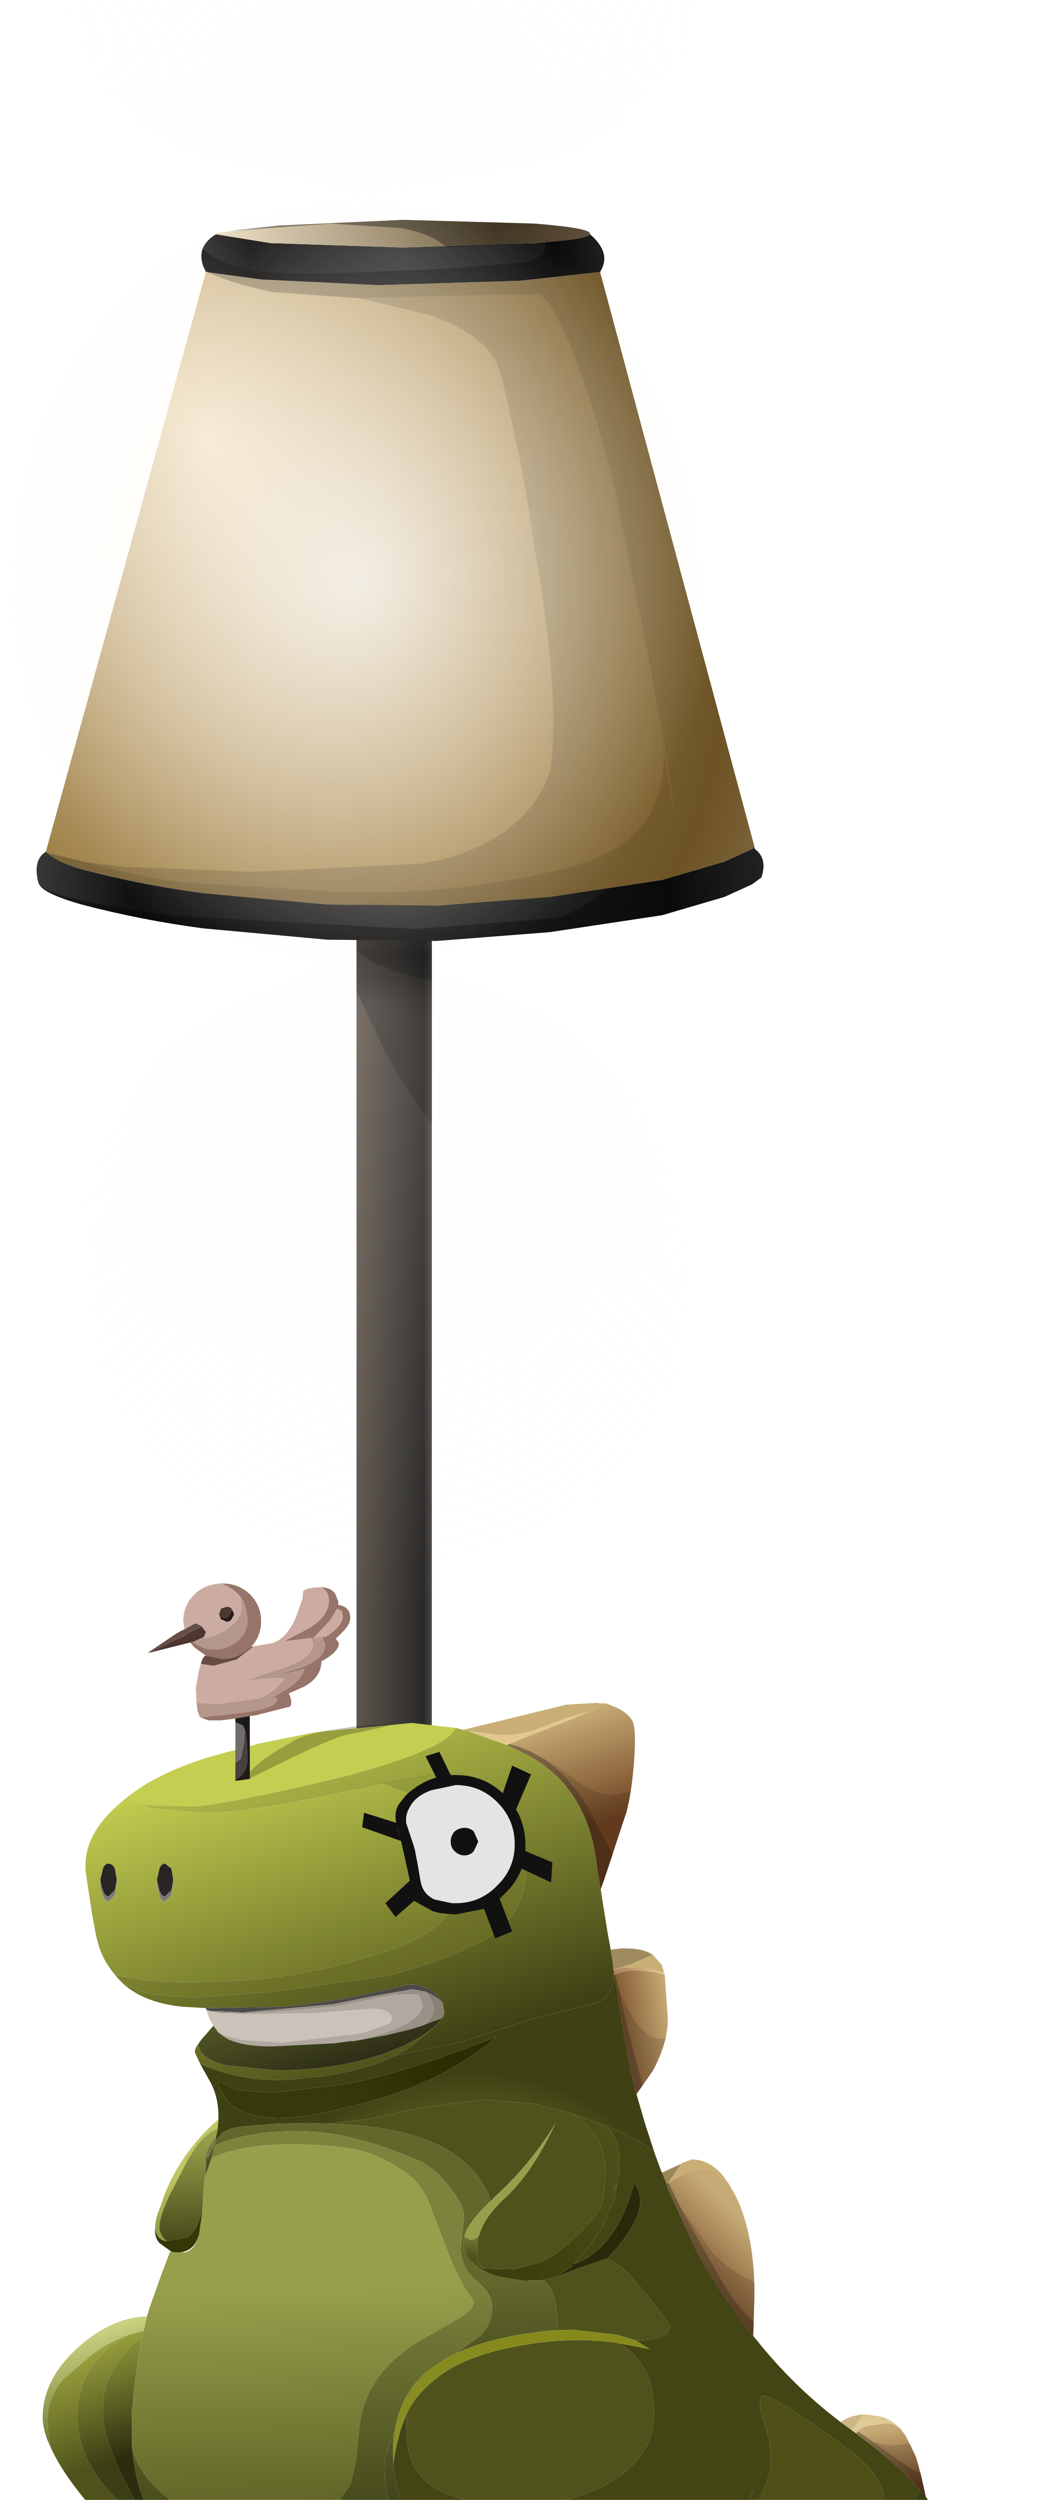<?xml version="1.0" encoding="UTF-8" standalone="no"?>
<svg xmlns:xlink="http://www.w3.org/1999/xlink" height="199.0px" width="83.8px" xmlns="http://www.w3.org/2000/svg">
  <g transform="matrix(1.0, 0.0, 0.0, 1.0, 0.0, 0.0)">
    <use height="148.45" transform="matrix(1.0, 0.0, 0.0, 1.0, 0.0, 68.05)" width="83.8" xlink:href="#sprite0"/>
    <use height="57.45" transform="matrix(1.0, 0.0, 0.0, 1.0, 2.9, 17.5)" width="57.9" xlink:href="#sprite1"/>
    <use height="152.7" transform="matrix(1.0, 0.0, 0.0, 1.0, -3.65, -18.45)" width="66.4" xlink:href="#shape2"/>
    <use height="0.0" id="price_tag_pt" transform="matrix(1.0, 0.0, 0.0, 1.0, 33.8, 216.5)" width="0.0" xlink:href="#sprite2"/>
  </g>
  <defs>
    <g id="sprite0" transform="matrix(1.0, 0.0, 0.0, 1.0, 0.0, 0.0)">
      <use height="148.45" transform="matrix(1.0, 0.0, 0.0, 1.0, 0.0, 0.0)" width="83.8" xlink:href="#shape0"/>
    </g>
    <g id="shape0" transform="matrix(1.0, 0.0, 0.0, 1.0, 0.0, 0.0)">
      <path d="M34.4 0.0 L34.4 82.9 28.4 82.9 28.4 0.0 34.4 0.0" fill="url(#gradient0)" fill-rule="evenodd" stroke="none"/>
      <path d="M28.4 7.6 L28.4 0.0 34.4 0.0 34.4 10.1 32.9 9.7 Q29.45 8.75 28.4 7.6" fill="#000000" fill-opacity="0.392" fill-rule="evenodd" stroke="none"/>
      <path d="M34.4 10.1 L34.4 21.35 Q32.35 18.8 30.6 15.5 L28.4 10.85 28.4 7.6 Q29.45 8.75 32.9 9.7 L34.4 10.1" fill="#000000" fill-opacity="0.235" fill-rule="evenodd" stroke="none"/>
      <path d="M67.85 129.7 Q78.05 128.1 82.6 133.2 87.1 138.25 74.95 143.1 62.8 147.95 34.0 147.85 5.15 147.7 2.7 143.65 0.2 139.55 5.65 136.75 11.05 133.9 22.35 132.0 33.65 130.05 45.65 130.7 L67.85 129.7" fill="url(#gradient1)" fill-rule="evenodd" stroke="none"/>
      <path d="M10.4 74.8 Q13.75 72.3 19.7 71.05 L19.75 71.0 20.6 70.75 25.05 69.85 32.8 69.1 36.3 69.5 Q35.2 71.5 26.45 73.6 17.65 75.65 15.35 75.75 L11.9 75.65 11.2 75.5 10.5 75.15 10.4 75.05 10.4 74.8" fill="url(#gradient2)" fill-rule="evenodd" stroke="none"/>
      <path d="M36.3 69.5 L36.9 69.65 37.3 69.75 40.35 70.85 41.9 71.6 Q46.95 74.2 47.6 80.85 L47.85 82.35 48.4 85.8 48.65 87.15 48.85 88.4 48.85 88.6 48.85 88.75 48.9 89.15 Q48.85 90.8 47.55 91.4 L42.4 92.65 36.9 94.45 31.45 95.6 32.4 95.1 34.85 93.1 34.7 93.2 35.2 92.6 35.3 92.5 35.4 92.15 35.25 91.35 35.1 91.2 Q34.6 90.15 33.0 89.95 L32.4 89.95 Q26.1 91.5 22.15 91.7 L16.4 91.8 14.6 91.7 Q11.5 91.4 9.8 89.85 L9.45 89.5 Q10.95 90.65 13.2 90.8 L15.8 90.95 21.65 90.5 30.7 89.25 Q34.3 88.45 38.1 86.6 41.9 84.75 41.9 80.45 41.9 77.15 39.8 75.0 37.7 72.8 36.15 72.9 L30.5 73.9 27.1 74.65 Q19.55 76.3 16.1 76.25 L11.95 75.9 11.2 75.5 11.9 75.65 15.35 75.75 Q17.65 75.65 26.45 73.6 35.2 71.5 36.3 69.5" fill="url(#gradient3)" fill-rule="evenodd" stroke="none"/>
      <path d="M36.9 69.65 L45.1 67.65 47.55 67.5 47.8 67.55 Q48.0 67.7 46.85 68.25 45.35 68.55 43.35 69.4 41.3 70.2 39.7 70.05 L37.3 69.75 36.9 69.65 M52.0 87.55 L52.7 88.35 52.9 88.95 50.95 88.55 49.45 88.6 48.9 88.8 48.9 88.75 50.15 88.35 52.0 87.55 M54.25 104.2 L54.3 104.15 55.1 103.85 Q56.5 103.85 57.6 105.15 L58.0 105.7 57.25 105.1 57.15 105.0 Q56.5 104.5 55.7 104.55 L55.1 104.65 53.2 105.75 54.25 104.2" fill="#c9af75" fill-rule="evenodd" stroke="none"/>
      <path d="M40.35 70.85 L37.3 69.75 39.7 70.05 Q41.3 70.2 43.35 69.4 45.35 68.55 46.85 68.25 L45.8 68.7 40.35 70.85" fill="#e3c88d" fill-rule="evenodd" stroke="none"/>
      <path d="M9.45 89.5 L9.2 89.2 11.45 89.55 Q13.65 89.85 19.2 89.6 24.65 89.3 31.15 87.15 37.55 84.95 36.05 80.55 34.5 76.15 32.85 74.8 L30.5 73.9 36.15 72.9 Q37.7 72.8 39.8 75.0 41.9 77.15 41.9 80.45 41.9 84.75 38.1 86.6 34.3 88.45 30.7 89.25 L21.65 90.5 15.8 90.95 13.2 90.8 Q10.95 90.65 9.45 89.5" fill="url(#gradient4)" fill-rule="evenodd" stroke="none"/>
      <path d="M34.45 143.85 L34.95 142.45 35.15 142.1 35.4 141.65 35.45 141.65 35.9 141.0 37.25 139.7 38.25 140.4 40.25 140.45 44.05 140.05 46.8 139.65 Q48.1 139.65 48.1 140.75 48.1 142.2 45.65 143.4 L44.95 143.65 Q44.55 143.4 44.0 143.3 L42.7 143.15 42.05 143.3 41.5 143.45 Q41.65 142.95 40.75 142.65 L40.1 142.5 39.5 142.45 38.15 142.7 37.35 142.95 36.55 142.75 Q35.05 142.75 34.45 143.85 M15.95 96.25 L15.55 95.4 Q15.45 95.1 15.8 94.65 15.85 95.8 18.0 96.35 L21.95 96.75 Q26.85 96.75 30.65 95.4 33.35 94.4 34.7 93.2 L34.85 93.1 32.4 95.1 31.45 95.6 30.35 96.1 30.05 96.2 Q27.55 97.1 24.4 97.35 20.0 98.0 15.95 96.25 M9.2 89.2 Q8.3 88.15 7.9 86.95 L7.7 86.25 7.45 84.95 7.3 84.1 6.85 81.1 Q6.45 78.0 9.85 75.25 L10.4 74.8 10.4 75.05 10.5 75.15 11.2 75.5 11.95 75.9 16.1 76.25 Q19.55 76.3 27.1 74.65 L30.5 73.9 32.85 74.8 Q34.5 76.15 36.05 80.55 37.55 84.95 31.15 87.15 24.65 89.3 19.2 89.6 13.65 89.85 11.45 89.55 L9.2 89.2 M12.5 81.6 L12.5 81.8 12.7 82.8 Q12.85 83.3 13.15 83.3 L13.65 82.8 13.8 81.8 13.8 81.6 13.65 80.7 13.15 80.3 Q12.85 80.3 12.7 80.7 L12.5 81.6 M8.0 81.65 L8.0 81.8 8.0 81.95 8.05 82.3 8.15 82.7 8.2 82.8 Q8.35 83.3 8.65 83.3 L9.15 82.8 9.3 81.8 9.3 81.6 9.15 80.7 9.1 80.6 Q8.9 80.3 8.65 80.3 8.35 80.3 8.2 80.7 L8.0 81.55 8.0 81.65 M45.7 100.25 Q47.0 101.2 47.55 102.15 48.3 103.4 48.2 105.4 48.1 107.35 47.75 107.85 L46.85 109.0 45.4 110.45 Q44.05 111.65 42.95 112.05 L41.0 112.6 38.65 112.55 38.3 112.3 Q37.95 112.05 38.05 110.45 L38.15 109.9 38.3 109.5 Q38.75 108.25 40.35 106.8 42.5 104.75 44.25 100.95 L44.05 101.3 Q42.15 104.3 39.6 106.65 L39.1 107.15 Q37.05 101.25 26.1 101.0 L29.25 100.65 33.75 99.7 38.7 99.1 42.65 99.45 45.7 100.25 M43.2 113.45 L43.3 113.45 44.15 113.25 45.95 112.55 48.25 111.75 48.35 111.75 Q49.6 111.9 53.4 117.05 53.4 118.25 50.65 118.25 L49.1 117.8 45.55 117.4 44.35 117.45 44.45 117.0 44.25 115.3 Q44.0 113.9 43.2 113.45 M32.4 124.05 Q33.15 122.5 34.85 121.2 37.25 119.3 42.15 118.55 45.5 118.0 48.8 118.4 L49.15 118.45 Q50.15 118.85 50.9 119.85 52.1 121.4 52.1 124.05 52.1 127.5 48.6 129.55 45.5 131.35 41.3 131.35 35.65 131.35 33.6 129.15 32.4 127.85 32.4 125.4 L32.4 124.05" fill="url(#gradient5)" fill-rule="evenodd" stroke="none"/>
      <path d="M12.5 81.6 L12.7 82.4 Q12.85 82.9 13.15 82.9 L13.65 82.4 13.8 81.6 13.8 81.8 13.65 82.8 13.15 83.3 Q12.85 83.3 12.7 82.8 L12.5 81.8 12.5 81.6 M9.3 81.6 L9.3 81.8 9.15 82.8 8.65 83.3 Q8.35 83.3 8.2 82.8 L8.15 82.7 8.05 82.3 8.0 81.95 8.0 81.8 8.0 81.65 8.05 81.9 8.15 82.3 8.2 82.4 Q8.35 82.9 8.65 82.9 L9.15 82.4 9.3 81.6" fill="#797877" fill-rule="evenodd" stroke="none"/>
      <path d="M13.8 81.6 L13.65 82.4 13.15 82.9 Q12.85 82.9 12.7 82.4 L12.5 81.6 12.7 80.7 Q12.85 80.3 13.15 80.3 L13.65 80.7 13.8 81.6 M8.0 81.65 L8.0 81.55 8.2 80.7 Q8.35 80.3 8.65 80.3 8.9 80.3 9.1 80.6 L9.15 80.7 9.3 81.6 9.15 82.4 8.65 82.9 Q8.35 82.9 8.2 82.4 L8.15 82.3 8.05 81.9 8.0 81.65" fill="#272625" fill-rule="evenodd" stroke="none"/>
      <path d="M16.45 91.95 L16.4 91.8 22.15 91.7 Q26.1 91.5 32.4 89.95 L33.0 89.95 Q34.6 90.15 35.1 91.2 34.45 90.7 33.9 90.5 L32.85 90.3 29.45 90.9 26.5 91.5 19.35 92.15 17.5 92.05 16.8 92.05 16.45 91.95" fill="#4c4a48" fill-rule="evenodd" stroke="none"/>
      <path d="M16.8 92.05 L17.5 92.05 19.35 92.15 26.5 91.5 29.45 90.9 32.85 90.3 33.9 90.5 Q34.55 91.2 34.55 91.9 34.55 92.65 33.65 93.2 L32.65 93.5 30.8 93.95 28.05 94.45 Q33.65 93.25 33.65 91.5 L33.35 90.75 32.55 90.7 31.45 90.75 30.0 91.0 26.9 91.65 21.75 92.1 18.8 92.25 18.7 92.2 18.5 92.2 17.6 92.2 16.8 92.05" fill="#999188" fill-rule="evenodd" stroke="none"/>
      <path d="M17.0 93.2 Q16.65 92.7 16.45 91.95 L16.8 92.05 17.6 92.2 18.5 92.2 18.5 92.25 20.3 92.3 22.0 92.25 25.1 92.2 29.65 91.85 Q31.2 91.9 31.2 92.65 L31.15 92.9 30.85 93.1 28.8 93.8 22.5 94.55 19.35 94.35 17.95 94.0 Q17.55 93.8 17.4 93.75 L17.0 93.2" fill="#cbc3b9" fill-rule="evenodd" stroke="none"/>
      <path d="M18.5 92.2 L18.7 92.2 18.8 92.25 21.75 92.1 26.9 91.65 30.0 91.0 31.45 90.75 32.55 90.7 33.35 90.75 33.65 91.5 Q33.65 93.25 28.05 94.45 L28.15 94.4 26.65 94.6 21.65 94.85 Q18.95 94.85 17.8 94.05 L17.4 93.75 Q17.55 93.8 17.95 94.0 L19.35 94.35 22.5 94.55 28.8 93.8 30.85 93.1 31.15 92.9 31.2 92.65 Q31.2 91.9 29.65 91.85 L25.1 92.2 22.0 92.25 20.3 92.3 18.5 92.25 18.5 92.2" fill="#b1a9a0" fill-rule="evenodd" stroke="none"/>
      <path d="M15.8 94.65 L16.05 94.3 17.0 93.2 17.4 93.75 17.8 94.05 Q18.95 94.85 21.65 94.85 L26.65 94.6 28.15 94.4 28.05 94.45 30.8 93.95 32.65 93.5 33.65 93.2 33.85 93.1 35.2 92.6 34.7 93.2 Q33.35 94.4 30.65 95.4 26.85 96.75 21.95 96.75 L18.0 96.35 Q15.85 95.8 15.8 94.65" fill="url(#gradient6)" fill-rule="evenodd" stroke="none"/>
      <path d="M50.7 98.65 L51.4 101.05 52.1 103.2 50.8 102.35 48.3 101.2 47.35 100.85 45.7 100.25 42.65 99.45 38.7 99.1 33.75 99.7 29.25 100.65 26.1 101.0 26.0 101.0 24.9 100.95 22.05 101.0 19.15 101.25 Q18.25 101.35 17.75 101.7 L17.25 102.25 17.15 102.45 17.2 102.05 17.3 101.65 17.35 101.35 17.35 101.25 17.4 100.65 Q17.45 98.85 16.65 97.5 L15.95 96.25 Q20.0 98.0 24.4 97.35 27.55 97.1 30.05 96.2 L30.35 96.1 31.45 95.6 36.9 94.45 42.4 92.65 47.55 91.4 Q48.85 90.8 48.9 89.15 L48.85 88.75 48.85 88.6 48.9 88.75 48.9 88.8 48.95 89.15 49.45 92.3 Q49.95 95.7 50.7 98.65 M17.5 97.65 L17.45 97.7 Q17.3 98.25 18.3 99.35 19.25 100.4 21.9 100.55 24.5 100.65 30.1 99.05 35.65 97.4 39.55 94.1 31.15 97.35 26.8 97.95 L21.55 98.55 18.85 98.3 17.5 97.65" fill="url(#gradient7)" fill-rule="evenodd" stroke="none"/>
      <path d="M17.5 97.65 L18.85 98.3 21.55 98.55 26.8 97.95 Q31.15 97.35 39.55 94.1 35.65 97.4 30.1 99.05 24.5 100.65 21.9 100.55 19.25 100.4 18.3 99.35 17.3 98.25 17.45 97.7 L17.5 97.65" fill="url(#gradient8)" fill-rule="evenodd" stroke="none"/>
      <path d="M33.65 93.2 Q34.55 92.65 34.55 91.9 34.55 91.2 33.9 90.5 34.45 90.7 35.1 91.2 L35.25 91.35 35.4 92.15 35.3 92.5 35.2 92.6 33.85 93.1 33.65 93.2" fill="#897f73" fill-rule="evenodd" stroke="none"/>
      <path d="M47.8 67.55 L48.3 67.55 49.05 67.85 Q50.05 68.3 50.4 69.0 50.7 69.7 50.5 72.25 50.3 74.75 49.9 76.2 L48.15 81.5 47.85 82.35 47.6 80.85 Q46.95 74.2 41.9 71.6 L40.35 70.85 45.8 68.7 46.85 68.25 Q48.0 67.7 47.8 67.55" fill="url(#gradient9)" fill-rule="evenodd" stroke="none"/>
      <path d="M48.65 87.15 L49.5 87.05 49.85 87.05 Q51.2 87.05 52.0 87.55 L50.15 88.35 48.9 88.75 48.85 88.6 48.85 88.4 48.65 87.15" fill="#9f8b5e" fill-rule="evenodd" stroke="none"/>
      <path d="M52.9 88.95 L52.95 89.15 52.2 88.95 50.7 88.8 Q49.75 88.8 48.95 89.15 L48.9 88.8 49.45 88.6 50.95 88.55 52.9 88.95" fill="url(#gradient10)" fill-rule="evenodd" stroke="none"/>
      <path d="M52.95 89.15 L53.2 92.6 Q53.2 94.65 52.0 96.8 L50.7 98.65 Q49.95 95.7 49.45 92.3 L48.95 89.15 Q49.75 88.8 50.7 88.8 L52.2 88.95 52.95 89.15" fill="url(#gradient11)" fill-rule="evenodd" stroke="none"/>
      <path d="M58.0 105.7 L58.6 106.75 Q60.1 109.8 60.1 114.6 L60.0 117.9 Q56.9 113.9 55.4 110.95 L53.3 106.4 53.15 106.05 53.15 106.0 53.1 105.85 53.1 105.8 53.2 105.75 55.1 104.65 55.7 104.55 Q56.5 104.5 57.15 105.0 L57.25 105.1 58.0 105.7" fill="url(#gradient12)" fill-rule="evenodd" stroke="none"/>
      <path d="M52.1 103.2 L52.15 103.35 52.2 103.5 52.7 104.85 52.75 104.9 53.1 105.8 53.1 105.85 53.15 106.0 53.15 106.05 53.3 106.4 55.4 110.95 Q56.9 113.9 60.0 117.9 L60.25 118.2 Q63.2 121.9 66.95 124.75 L67.85 125.4 67.9 125.45 68.2 125.65 68.3 125.75 Q71.6 128.15 73.25 130.15 72.35 132.55 68.1 134.55 63.2 136.85 58.35 136.85 L57.6 136.85 57.2 136.5 57.35 135.45 57.5 135.0 58.75 133.35 Q59.65 131.85 60.0 130.05 59.65 131.5 58.65 132.8 56.95 135.05 54.25 136.2 L53.45 136.55 51.1 137.2 Q53.85 135.85 54.9 133.85 L54.8 133.85 Q53.15 135.0 50.45 136.2 45.7 138.25 41.55 138.25 38.7 138.25 36.9 137.45 L34.75 136.0 34.65 135.9 34.6 135.85 34.55 135.8 33.35 134.1 Q31.65 131.35 31.35 128.25 31.3 127.6 31.9 125.4 L32.4 124.05 32.4 125.4 Q32.4 127.85 33.6 129.15 35.65 131.35 41.3 131.35 45.5 131.35 48.6 129.55 52.1 127.5 52.1 124.05 52.1 121.4 50.9 119.85 50.15 118.85 49.15 118.45 L51.75 118.95 50.65 118.25 Q53.4 118.25 53.4 117.05 49.6 111.9 48.35 111.75 52.15 107.75 50.5 105.75 49.1 111.0 45.7 112.2 46.85 111.05 48.0 109.2 L48.95 107.0 49.15 105.85 48.8 106.45 49.2 105.65 49.25 105.5 49.3 105.4 49.35 103.75 Q49.3 102.2 48.3 101.2 L50.8 102.35 52.1 103.2 M34.4 144.5 L34.4 143.95 34.45 143.85 Q35.05 142.75 36.55 142.75 L37.35 142.95 38.15 142.7 39.5 142.45 40.1 142.5 40.75 142.65 Q41.65 142.95 41.5 143.45 L42.05 143.3 42.7 143.15 44.0 143.3 Q44.55 143.4 44.95 143.65 L45.65 143.4 Q48.1 142.2 48.1 140.75 48.1 139.65 46.8 139.65 L44.05 140.05 40.25 140.45 38.25 140.4 37.25 139.7 38.1 139.05 Q39.0 139.6 40.5 139.65 L42.8 139.55 Q44.75 139.45 47.15 138.75 L47.35 138.7 48.25 138.4 49.85 138.25 Q52.1 138.25 52.1 139.8 52.1 140.4 48.2 143.3 L44.1 146.1 43.9 146.15 43.25 146.2 44.3 145.55 Q45.1 145.15 45.1 144.65 45.1 144.25 44.75 144.05 L44.4 143.85 44.3 143.8 44.1 143.75 44.0 143.75 43.9 143.7 43.7 143.65 43.3 143.6 43.15 143.6 43.0 143.6 41.85 143.75 41.15 143.95 40.75 144.25 40.7 144.2 40.4 143.85 39.95 143.55 39.7 143.4 38.65 143.1 38.35 143.15 37.6 143.35 37.3 143.5 37.2 143.55 37.05 143.55 35.9 143.55 Q35.35 143.55 34.5 144.4 L34.4 144.5 M58.9 134.0 Q58.9 134.65 60.8 134.65 62.9 134.65 66.65 133.7 70.4 132.75 70.4 130.8 70.4 128.85 66.75 126.3 60.9 122.1 60.65 122.75 60.35 123.35 60.9 124.9 61.4 126.45 61.4 127.85 61.4 129.25 60.15 131.55 L58.9 134.0" fill="url(#gradient13)" fill-rule="evenodd" stroke="none"/>
      <path d="M52.75 104.9 L54.25 104.2 53.2 105.75 53.1 105.8 52.75 104.9" fill="#9c8759" fill-rule="evenodd" stroke="none"/>
      <path d="M45.7 100.25 L47.35 100.85 48.3 101.2 Q49.3 102.2 49.35 103.75 L49.3 105.4 49.25 105.5 49.2 105.65 48.8 106.45 49.15 105.85 48.95 107.0 48.0 109.2 Q46.85 111.05 45.7 112.2 L45.65 112.25 45.6 112.35 44.15 113.25 43.3 113.45 43.2 113.45 41.7 113.5 39.85 113.2 Q38.9 113.0 37.9 112.3 L37.95 112.3 38.5 112.5 38.65 112.55 41.0 112.6 42.95 112.05 Q44.05 111.65 45.4 110.45 L46.85 109.0 47.75 107.85 Q48.1 107.35 48.2 105.4 48.3 103.4 47.55 102.15 47.0 101.2 45.7 100.25" fill="url(#gradient14)" fill-rule="evenodd" stroke="none"/>
      <path d="M11.7 116.35 L11.95 115.55 12.75 113.3 13.5 111.3 13.6 111.15 13.7 111.2 14.7 111.25 Q15.5 111.1 15.85 109.85 L16.1 108.15 16.1 107.95 16.15 107.4 Q16.25 105.2 16.4 105.05 L16.85 103.75 Q19.25 102.6 23.6 102.65 27.9 102.7 29.8 103.5 31.65 104.3 32.75 105.25 33.85 106.15 34.45 108.05 L36.0 112.05 Q37.0 114.25 37.6 114.9 38.15 115.6 36.2 116.7 L33.15 118.45 Q28.9 121.15 28.6 125.45 L28.35 127.95 27.9 129.75 26.9 131.15 Q26.15 132.2 24.5 132.7 L24.5 132.75 Q21.7 133.55 17.95 132.9 L17.95 132.85 Q15.05 132.25 13.0 130.5 10.95 128.8 10.5 126.6 L10.5 123.9 10.55 123.45 Q10.85 120.15 11.35 117.9 L11.45 117.5 11.7 116.35 M39.1 107.15 L39.6 106.65 Q42.15 104.3 44.05 101.3 L44.25 100.95 Q42.5 104.75 40.35 106.8 38.75 108.25 38.3 109.5 L38.15 109.9 38.0 110.05 Q37.8 110.25 37.45 110.25 L37.0 110.0 37.0 109.9 37.0 109.85 37.05 109.8 37.15 109.5 37.35 109.15 Q37.9 108.25 39.1 107.15" fill="url(#gradient15)" fill-rule="evenodd" stroke="none"/>
      <path d="M44.15 113.25 L45.6 112.35 45.65 112.25 45.7 112.2 Q49.1 111.0 50.5 105.75 52.15 107.75 48.35 111.75 L48.25 111.75 45.95 112.55 44.15 113.25" fill="url(#gradient16)" fill-rule="evenodd" stroke="none"/>
      <path d="M37.9 112.3 Q38.9 113.0 39.85 113.2 L41.7 113.5 43.2 113.45 Q44.0 113.9 44.25 115.3 L44.45 117.0 44.35 117.45 44.15 117.45 Q39.65 117.85 36.75 119.1 L36.3 119.3 38.15 117.95 Q39.2 117.05 39.2 115.55 39.2 114.55 37.95 113.5 36.7 112.5 36.7 110.85 L36.95 108.7 Q37.2 107.35 34.75 104.85 L33.7 104.1 Q28.15 101.65 24.0 101.6 19.8 101.55 17.1 102.75 L17.1 102.55 17.15 102.45 17.25 102.25 17.75 101.7 Q18.25 101.35 19.15 101.25 L22.05 101.0 24.9 100.95 26.0 101.0 26.1 101.0 Q37.05 101.25 39.1 107.15 37.9 108.25 37.35 109.15 L37.15 109.5 37.05 109.8 37.0 109.85 37.0 109.9 37.0 110.0 36.9 110.7 Q37.05 111.65 37.75 112.15 L37.8 112.2 37.9 112.3" fill="url(#gradient17)" fill-rule="evenodd" stroke="none"/>
      <path d="M44.35 117.45 L45.55 117.4 49.1 117.8 50.65 118.25 51.75 118.95 49.15 118.45 48.8 118.4 Q45.5 118.0 42.15 118.55 37.25 119.3 34.85 121.2 33.15 122.5 32.4 124.05 L31.9 125.4 Q31.3 127.6 31.35 128.25 L31.3 127.05 Q31.3 126.2 31.45 125.4 L31.5 125.1 Q32.05 122.35 34.15 120.6 L35.45 119.75 36.3 119.3 36.75 119.1 Q39.65 117.85 44.15 117.45 L44.35 117.45" fill="url(#gradient18)" fill-rule="evenodd" stroke="none"/>
      <path d="M34.65 135.9 L34.75 136.0 36.9 137.45 Q38.7 138.25 41.55 138.25 45.7 138.25 50.45 136.2 53.15 135.0 54.8 133.85 L54.9 133.85 Q53.85 135.85 51.1 137.2 L48.25 138.4 47.35 138.7 47.15 138.75 Q44.75 139.45 42.8 139.55 L40.5 139.65 Q39.0 139.6 38.1 139.05 L37.1 138.35 34.8 136.1 34.65 135.9" fill="url(#gradient19)" fill-rule="evenodd" stroke="none"/>
      <path d="M73.75 130.7 Q75.45 133.1 72.2 135.15 L71.4 135.55 Q69.35 136.4 64.6 137.45 L63.15 137.75 55.0 139.2 Q56.5 137.65 56.5 136.75 L56.3 135.75 57.5 135.0 57.35 135.45 57.2 136.5 57.6 136.85 58.35 136.85 Q63.2 136.85 68.1 134.55 72.35 132.55 73.25 130.15 L73.65 130.6 73.75 130.7" fill="url(#gradient20)" fill-rule="evenodd" stroke="none"/>
      <path d="M54.25 136.2 Q56.95 135.05 58.65 132.8 59.65 131.5 60.0 130.05 59.65 131.85 58.75 133.35 L57.5 135.0 56.3 135.75 56.5 136.75 Q56.5 137.65 55.0 139.2 L54.1 139.35 54.65 137.95 Q54.85 136.95 54.25 136.2" fill="url(#gradient21)" fill-rule="evenodd" stroke="none"/>
      <path d="M58.9 134.0 L60.15 131.55 Q61.4 129.25 61.4 127.85 61.4 126.45 60.9 124.9 60.35 123.35 60.65 122.75 60.9 122.1 66.75 126.3 70.4 128.85 70.4 130.8 70.4 132.75 66.65 133.7 62.9 134.65 60.8 134.65 58.9 134.65 58.9 134.0" fill="url(#gradient22)" fill-rule="evenodd" stroke="none"/>
      <path d="M51.1 137.2 L53.45 136.55 54.25 136.2 Q54.85 136.95 54.65 137.95 L54.1 139.35 53.85 139.7 52.1 141.65 51.2 142.4 47.85 144.65 Q46.15 145.65 44.1 146.1 L48.2 143.3 Q52.1 140.4 52.1 139.8 52.1 138.25 49.85 138.25 L48.25 138.4 51.1 137.2" fill="url(#gradient23)" fill-rule="evenodd" stroke="none"/>
      <path d="M33.5 146.5 L33.6 145.85 34.1 144.9 34.5 145.15 35.15 144.85 36.2 144.35 35.2 145.5 34.15 146.65 33.55 146.6 33.5 146.5 M4.3 142.4 L4.65 141.55 4.7 141.4 5.3 140.75 Q5.45 141.05 5.95 141.05 6.55 141.05 7.2 140.65 7.95 140.2 8.0 139.75 L9.3 139.9 9.5 139.9 9.55 139.9 9.8 139.95 Q9.7 141.15 7.65 141.95 6.15 142.55 5.2 142.55 L4.6 142.55 4.3 142.4 M1.3 142.05 L1.05 141.85 Q0.9 141.65 0.9 141.15 L0.85 140.65 0.85 140.35 0.85 139.85 1.0 139.45 1.1 139.3 1.1 139.9 1.65 139.95 3.0 139.05 3.8 138.2 Q4.4 138.3 4.4 139.0 L2.85 140.1 Q1.65 141.05 1.3 142.05 M44.4 143.85 L44.75 144.05 43.05 145.5 Q41.4 147.15 40.85 147.15 L40.35 147.1 39.9 146.7 40.0 146.0 40.05 145.7 40.1 145.6 40.7 144.35 40.75 144.3 40.75 144.25 41.15 143.95 41.0 144.45 41.3 144.75 41.65 144.85 Q42.2 144.85 43.05 144.2 L43.7 143.65 43.9 143.7 44.0 143.75 44.1 143.75 44.4 143.85 M40.4 143.85 Q39.7 144.15 38.65 145.4 37.4 146.85 36.7 146.95 L36.55 146.95 Q36.2 146.95 36.05 146.65 L35.95 146.45 35.9 146.05 35.9 145.75 Q35.9 144.8 36.7 144.0 L36.8 143.95 36.6 144.15 36.6 144.85 37.15 144.95 Q38.15 144.95 39.05 144.15 L39.7 143.4 39.95 143.55 40.4 143.85" fill="#b8aea4" fill-rule="evenodd" stroke="none"/>
      <path d="M34.1 144.9 L34.4 144.5 34.5 144.4 Q35.35 143.55 35.9 143.55 L37.05 143.55 36.2 144.35 35.15 144.85 34.5 145.15 34.1 144.9 M0.25 140.35 Q0.0 140.15 0.0 139.55 0.0 138.9 1.4 138.05 2.75 137.2 4.0 137.15 3.4 137.65 2.1 138.15 0.2 138.9 0.2 139.9 L0.25 140.35 M41.15 143.95 L41.85 143.75 43.0 143.6 43.15 143.6 43.3 143.6 43.7 143.65 43.05 144.2 Q42.2 144.85 41.65 144.85 L41.3 144.75 41.0 144.45 41.15 143.95 M40.05 145.7 L40.0 146.0 39.8 146.2 40.05 145.7 M36.8 143.95 L36.8 143.9 37.05 143.7 37.15 143.6 37.2 143.55 37.3 143.5 37.6 143.35 38.35 143.15 38.65 143.1 39.7 143.4 39.05 144.15 Q38.15 144.95 37.15 144.95 L36.6 144.85 36.6 144.15 36.8 143.95 M5.6 140.4 L5.65 140.35 5.75 140.3 5.8 140.3 5.85 140.2 5.9 140.15 5.9 140.1 5.95 140.1 Q6.6 139.7 8.0 139.75 7.95 140.2 7.2 140.65 6.55 141.05 5.95 141.05 5.45 141.05 5.3 140.75 L5.35 140.65 5.5 140.5 5.6 140.4 M1.1 139.3 L1.7 138.7 Q2.2 138.2 3.05 138.2 L3.55 138.15 3.8 138.15 3.8 138.2 3.0 139.05 1.65 139.95 1.1 139.9 1.1 139.3" fill="#ccc3ba" fill-rule="evenodd" stroke="none"/>
      <path d="M41.45 148.15 L40.6 148.45 39.95 147.8 39.9 147.15 39.9 147.05 39.9 146.7 40.35 147.1 40.85 147.15 Q41.4 147.15 43.05 145.5 L44.75 144.05 Q45.1 144.25 45.1 144.65 45.1 145.15 44.3 145.55 L43.25 146.2 43.1 146.35 42.0 147.6 41.45 148.15 M37.75 148.15 L37.1 148.45 36.75 148.4 36.25 147.6 36.15 147.4 36.05 146.9 34.5 147.95 34.4 148.0 33.8 147.9 33.7 147.7 33.65 147.6 33.5 146.55 33.5 146.5 33.55 146.6 34.15 146.65 35.2 145.5 36.2 144.35 37.05 143.55 37.2 143.55 37.15 143.6 37.05 143.7 36.8 143.9 36.8 143.95 36.7 144.0 Q35.9 144.8 35.9 145.75 L35.9 146.05 35.95 146.45 36.05 146.65 Q36.2 146.95 36.55 146.95 L36.7 146.95 Q37.4 146.85 38.65 145.4 39.7 144.15 40.4 143.85 L40.7 144.2 40.75 144.25 40.7 144.35 40.1 145.6 40.05 145.7 39.8 146.2 37.75 148.15 M4.7 143.5 L4.55 143.5 4.4 143.4 Q4.2 142.9 4.3 142.4 L4.6 142.55 5.2 142.55 Q6.15 142.55 7.65 141.95 9.7 141.15 9.8 139.95 L10.65 140.1 Q11.5 140.5 11.5 141.0 11.5 141.5 10.45 142.0 L9.0 142.55 5.55 143.4 4.75 143.5 4.7 143.5 M2.65 141.8 L1.8 142.1 1.5 142.1 1.3 142.05 Q1.65 141.05 2.85 140.1 L4.4 139.0 Q4.4 138.3 3.8 138.2 L3.8 138.15 3.55 138.15 3.05 138.2 Q2.2 138.2 1.7 138.7 L1.1 139.3 1.0 139.45 0.85 139.85 0.85 140.35 0.55 140.45 0.25 140.35 0.2 139.9 Q0.2 138.9 2.1 138.15 3.4 137.65 4.0 137.15 L4.15 137.15 4.8 137.3 4.05 138.15 4.3 138.15 5.7 138.45 Q6.0 138.65 6.0 139.45 L5.95 140.1 5.9 140.1 5.9 140.15 5.85 140.2 5.8 140.3 5.75 140.3 Q5.65 140.3 5.6 140.4 L5.2 140.55 3.7 141.05 3.25 141.3 2.8 141.65 2.65 141.8" fill="#9a8e81" fill-rule="evenodd" stroke="none"/>
      <path d="M41.55 148.15 L41.45 148.15 42.0 147.6 43.1 146.35 43.25 146.2 43.9 146.15 44.1 146.1 Q46.15 145.65 47.85 144.65 L51.2 142.4 52.1 141.65 53.85 139.7 54.1 139.35 55.0 139.2 63.15 137.75 59.2 138.9 56.0 139.6 54.3 140.1 51.9 142.55 Q50.75 143.5 48.5 144.85 46.2 146.2 44.6 146.45 43.5 146.55 43.1 147.0 42.35 147.6 41.55 148.15 M11.6 141.95 L13.2 141.8 17.65 141.0 19.65 140.5 20.5 140.2 20.95 140.35 21.45 140.5 21.65 140.55 22.0 140.65 25.25 141.35 28.95 141.75 35.4 141.65 35.15 142.1 32.65 142.25 Q25.8 142.25 20.25 140.6 18.15 141.3 15.15 141.8 L10.75 142.2 8.75 142.95 5.4 143.55 4.75 143.5 5.55 143.4 9.0 142.55 10.45 142.0 10.8 142.0 11.0 142.0 11.6 141.95" fill="#000000" fill-opacity="0.565" fill-rule="evenodd" stroke="none"/>
      <path d="M71.4 135.55 Q69.6 136.7 66.45 137.6 59.1 139.45 55.7 140.55 L50.0 144.35 Q43.85 148.15 41.6 148.15 L41.55 148.15 Q42.35 147.6 43.1 147.0 43.5 146.55 44.6 146.45 46.2 146.2 48.5 144.85 50.75 143.5 51.9 142.55 L54.3 140.1 56.0 139.6 59.2 138.9 63.15 137.75 64.6 137.45 Q69.35 136.4 71.4 135.55 M39.95 147.8 L38.0 148.15 37.75 148.15 39.8 146.2 40.0 146.0 39.9 146.7 39.9 147.05 39.9 147.15 39.95 147.8 M36.25 147.6 L34.95 147.9 34.65 147.95 34.5 147.95 36.05 146.9 36.15 147.4 36.25 147.6 M34.95 142.45 L31.7 142.75 24.2 142.05 20.4 141.35 Q17.85 141.35 12.95 142.5 L6.35 143.65 4.7 143.5 4.75 143.5 5.4 143.55 8.75 142.95 10.75 142.2 15.15 141.8 Q18.15 141.3 20.25 140.6 25.8 142.25 32.65 142.25 L35.15 142.1 34.95 142.45 M4.65 141.55 L3.5 141.65 2.65 141.8 2.8 141.65 3.25 141.3 3.7 141.05 5.2 140.55 5.6 140.4 5.5 140.5 5.35 140.65 5.3 140.75 4.7 141.4 4.65 141.55" fill="#000000" fill-opacity="0.392" fill-rule="evenodd" stroke="none"/>
      <path d="M71.7 125.25 L72.15 125.85 72.95 127.5 73.1 128.0 73.45 129.35 73.75 130.7 73.65 130.6 73.25 130.15 Q71.6 128.15 68.3 125.75 L68.2 125.65 Q68.4 125.25 69.2 125.05 L70.6 124.85 Q71.1 124.85 71.45 125.1 L71.7 125.25" fill="url(#gradient24)" fill-rule="evenodd" stroke="none"/>
      <path d="M70.3 124.35 Q71.05 124.6 71.7 125.25 L71.45 125.1 Q71.1 124.85 70.6 124.85 L69.2 125.05 Q68.4 125.25 68.2 125.65 L67.9 125.45 Q68.2 124.85 69.15 124.6 L70.3 124.35" fill="#dfc997" fill-rule="evenodd" stroke="none"/>
      <path d="M66.95 124.75 Q67.8 124.2 68.8 124.15 L68.6 124.4 67.85 125.4 66.95 124.75" fill="#ccb684" fill-rule="evenodd" stroke="none"/>
      <path d="M68.8 124.15 L69.05 124.15 70.3 124.35 69.15 124.6 Q68.2 124.85 67.9 125.45 L67.85 125.4 68.6 124.4 68.8 124.15" fill="#dfc690" fill-rule="evenodd" stroke="none"/>
      <path d="M36.3 119.3 L35.45 119.75 34.15 120.6 Q32.05 122.35 31.5 125.1 L31.45 125.4 31.0 126.65 Q30.6 127.6 30.6 128.5 30.6 129.35 30.95 130.95 L30.95 131.85 30.9 133.7 Q30.8 134.8 28.5 136.65 26.15 138.45 21.45 138.45 L17.65 137.9 17.4 137.85 Q15.9 137.3 14.55 136.15 L14.0 135.5 13.5 134.8 12.4 133.0 11.3 130.6 Q10.65 128.65 10.5 126.6 10.95 128.8 13.0 130.5 15.05 132.25 17.95 132.85 L17.95 132.9 Q21.7 133.55 24.5 132.75 L24.5 132.7 Q26.15 132.2 26.9 131.15 L27.9 129.75 28.35 127.95 28.6 125.45 Q28.9 121.15 33.15 118.45 L36.2 116.7 Q38.15 115.6 37.6 114.9 37.0 114.25 36.0 112.05 L34.45 108.05 Q33.85 106.15 32.75 105.25 31.65 104.3 29.8 103.5 27.9 102.7 23.6 102.65 19.25 102.6 16.85 103.75 L17.05 102.9 17.1 102.75 Q19.8 101.55 24.0 101.6 28.15 101.65 33.7 104.1 L34.75 104.85 Q37.2 107.35 36.95 108.7 L36.7 110.85 Q36.7 112.5 37.95 113.5 39.2 114.55 39.2 115.55 39.2 117.05 38.15 117.95 L36.3 119.3" fill="url(#gradient25)" fill-rule="evenodd" stroke="none"/>
      <path d="M38.65 112.55 L38.5 112.5 37.95 112.3 37.9 112.3 37.8 112.2 37.75 112.15 Q37.05 111.65 36.9 110.7 L37.0 110.0 37.45 110.25 Q37.8 110.25 38.0 110.05 L38.15 109.9 38.05 110.45 Q37.95 112.05 38.3 112.3 L38.65 112.55" fill="url(#gradient26)" fill-rule="evenodd" stroke="none"/>
      <path d="M12.35 109.35 Q12.35 108.6 12.8 107.55 14.0 103.65 17.4 100.65 L17.35 101.25 17.35 101.35 Q16.6 101.75 16.15 102.2 15.7 102.6 14.95 103.9 L13.45 106.8 Q12.7 108.45 12.7 109.2 12.7 109.9 13.3 110.35 L13.2 110.35 Q12.45 110.2 12.35 109.35" fill="url(#gradient27)" fill-rule="evenodd" stroke="none"/>
      <path d="M17.35 101.35 L17.3 101.65 17.2 102.05 Q16.6 102.75 16.4 103.4 L16.4 103.6 16.4 105.05 Q16.25 105.2 16.15 107.4 L16.1 107.95 Q15.65 109.75 14.8 110.1 L13.3 110.35 Q12.7 109.9 12.7 109.2 12.7 108.45 13.45 106.8 L14.95 103.9 Q15.7 102.6 16.15 102.2 16.6 101.75 17.35 101.35" fill="url(#gradient28)" fill-rule="evenodd" stroke="none"/>
      <path d="M17.1 102.75 L17.05 102.9 16.85 103.75 16.4 105.05 16.4 103.6 16.55 103.75 17.1 102.55 17.1 102.75" fill="url(#gradient29)" fill-rule="evenodd" stroke="none"/>
      <path d="M17.2 102.05 L17.15 102.45 17.1 102.55 16.55 103.75 16.4 103.6 16.4 103.4 Q16.6 102.75 17.2 102.05" fill="url(#gradient30)" fill-rule="evenodd" stroke="none"/>
      <path d="M13.6 111.15 L12.7 110.5 Q12.3 110.05 12.35 109.35 12.45 110.2 13.2 110.35 L13.3 110.35 14.8 110.1 Q15.65 109.75 16.1 107.95 L16.1 108.15 15.85 109.85 Q15.35 111.5 13.7 111.2 L13.6 111.15" fill="#343706" fill-rule="evenodd" stroke="none"/>
      <path d="M4.1 126.9 Q3.4 125.5 3.4 124.4 3.4 121.25 6.4 118.65 9.0 116.4 11.7 116.35 L11.45 117.5 10.3 117.8 Q8.85 118.3 7.5 119.25 L5.1 121.3 Q4.2 122.25 3.9 123.55 3.6 124.85 4.1 126.9" fill="url(#gradient31)" fill-rule="evenodd" stroke="none"/>
      <path d="M5.0 137.1 L5.3 136.85 5.55 136.55 5.7 136.45 Q6.95 135.2 8.65 135.25 10.35 135.3 11.2 136.25 12.0 137.15 13.0 137.4 L11.2 135.7 9.9 134.35 9.65 134.1 8.15 132.5 8.0 132.35 Q5.15 129.2 4.1 126.9 3.6 124.85 3.9 123.55 4.2 122.25 5.1 121.3 L7.5 119.25 Q8.85 118.3 10.3 117.8 6.55 119.7 6.2 123.5 5.85 127.3 8.95 130.55 12.0 133.75 14.5 137.65 15.3 138.75 13.6 139.3 L9.55 139.9 9.5 139.9 9.3 139.9 9.15 139.7 8.85 139.4 8.35 139.0 Q7.35 138.45 6.6 138.75 6.7 138.0 6.25 137.5 5.9 137.05 5.3 137.05 L5.0 137.1" fill="url(#gradient32)" fill-rule="evenodd" stroke="none"/>
      <path d="M4.8 137.3 L5.0 137.1 5.3 137.05 Q5.9 137.05 6.25 137.5 6.7 138.0 6.6 138.75 7.35 138.45 8.35 139.0 L8.85 139.4 9.15 139.7 9.3 139.9 8.0 139.75 Q6.6 139.7 5.95 140.1 L6.0 139.45 Q6.0 138.65 5.7 138.45 L4.3 138.15 4.05 138.15 4.8 137.3 M10.3 117.8 L11.45 117.5 11.35 117.9 Q6.9 121.4 8.7 126.6 9.65 129.25 11.35 131.9 L15.1 137.9 15.25 138.15 Q16.05 139.65 15.1 140.5 L14.65 140.8 13.5 141.35 11.6 141.95 11.0 142.0 10.8 142.0 10.45 142.0 Q11.5 141.5 11.5 141.0 11.5 140.5 10.65 140.1 L9.8 139.95 9.55 139.9 13.6 139.3 Q15.3 138.75 14.5 137.65 12.0 133.75 8.95 130.55 5.85 127.3 6.2 123.5 6.55 119.7 10.3 117.8" fill="url(#gradient33)" fill-rule="evenodd" stroke="none"/>
      <path d="M10.5 126.6 Q10.65 128.65 11.3 130.6 L12.4 133.0 13.5 134.8 14.0 135.5 14.55 136.15 15.15 136.8 15.65 137.25 15.9 137.45 16.05 137.6 17.2 138.5 18.3 139.2 18.35 139.25 18.4 139.25 20.5 140.2 19.65 140.5 17.65 141.0 13.2 141.8 11.6 141.95 13.5 141.35 14.65 140.8 15.1 140.5 Q16.05 139.65 15.25 138.15 L15.1 137.9 11.35 131.9 Q9.65 129.25 8.7 126.6 6.9 121.4 11.35 117.9 10.85 120.15 10.55 123.45 L10.5 123.9 10.5 126.6" fill="url(#gradient34)" fill-rule="evenodd" stroke="none"/>
      <path d="M5.7 136.45 L5.85 136.25 Q7.05 135.15 8.9 134.35 L9.65 134.1 9.9 134.35 11.2 135.7 13.0 137.4 Q12.0 137.15 11.2 136.25 10.35 135.3 8.65 135.25 6.95 135.2 5.7 136.45" fill="url(#gradient35)" fill-rule="evenodd" stroke="none"/>
      <path d="M31.45 125.4 Q31.3 126.2 31.3 127.05 L31.35 128.25 Q31.65 131.35 33.35 134.1 L34.55 135.8 34.6 135.85 34.65 135.9 34.8 136.1 34.9 136.8 Q34.9 139.1 32.3 139.95 L27.5 140.45 Q22.75 140.45 18.4 139.25 L18.35 139.25 18.3 139.2 17.2 138.5 16.05 137.6 15.9 137.45 15.65 137.25 15.15 136.8 14.55 136.15 Q15.9 137.3 17.4 137.85 L17.65 137.9 21.45 138.45 Q26.15 138.45 28.5 136.65 30.8 134.8 30.9 133.7 L30.95 131.85 30.95 130.95 Q30.6 129.35 30.6 128.5 30.6 127.6 31.0 126.65 L31.45 125.4" fill="url(#gradient36)" fill-rule="evenodd" stroke="none"/>
      <path d="M20.5 140.2 L18.4 139.25 Q22.75 140.45 27.5 140.45 L32.3 139.95 Q34.9 139.1 34.9 136.8 L34.8 136.1 37.1 138.35 38.1 139.05 37.25 139.7 35.9 141.0 35.45 141.65 35.4 141.65 28.95 141.75 25.25 141.35 22.0 140.65 21.65 140.55 21.45 140.5 20.95 140.35 20.5 140.2" fill="url(#gradient37)" fill-rule="evenodd" stroke="none"/>
      <path d="M45.65 112.25 L45.7 112.2" fill="none" stroke="#000000" stroke-linecap="round" stroke-linejoin="round" stroke-width="0.05"/>
      <path d="M48.8 79.6 L47.9 77.85 47.2 76.55 Q46.2 74.5 44.6 73.0 L43.4 72.0 Q44.45 72.55 46.0 73.75 47.5 74.85 48.75 74.85 L50.25 74.55 49.9 76.2 48.8 79.6 M51.2 97.95 L50.0 93.45 49.35 90.55 50.5 92.75 Q51.55 94.25 52.7 94.25 L53.05 94.25 52.0 96.8 51.2 97.95 M54.2 107.65 L56.7 111.2 Q58.25 112.85 60.1 113.6 L60.1 114.6 60.05 116.8 Q58.65 115.5 57.6 113.7 L55.2 109.5 54.2 107.65 M73.35 128.8 L72.65 128.5 70.95 127.35 69.65 126.4 71.0 126.65 72.5 126.45 72.95 127.5 73.1 128.0 73.35 128.8" fill="#000000" fill-opacity="0.125" fill-rule="evenodd" stroke="none"/>
      <path d="M43.4 72.0 L44.6 73.0 Q46.2 74.5 47.2 76.55 L47.9 77.85 48.8 79.6 48.15 81.5 47.85 82.35 47.6 80.85 Q46.95 74.2 41.9 71.6 L40.35 70.85 40.65 70.8 Q41.75 71.05 42.75 71.65 L43.4 72.0 M49.35 90.55 L50.0 93.45 51.2 97.95 50.7 98.65 Q49.95 95.7 49.45 92.3 L48.95 89.15 49.0 89.1 49.25 90.15 49.35 90.55 M60.05 116.8 L60.0 117.9 Q56.9 113.9 55.4 110.95 L53.3 106.4 53.15 106.05 53.15 106.0 53.1 105.85 53.1 105.8 53.2 105.75 53.25 105.7 54.2 107.65 55.2 109.5 57.6 113.7 Q58.65 115.5 60.05 116.8 M69.65 126.4 L70.95 127.35 72.65 128.5 73.35 128.8 73.45 129.35 73.75 130.7 73.65 130.6 73.25 130.15 Q71.6 128.15 68.3 125.75 L68.2 125.65 68.35 125.5 69.65 126.4" fill="#000000" fill-opacity="0.306" fill-rule="evenodd" stroke="none"/>
      <path d="M22.15 71.25 L23.35 70.55 Q23.75 70.3 24.45 70.1 L25.75 69.75 28.45 69.35 31.45 69.2 30.0 69.55 27.9 70.0 Q26.75 70.05 19.75 73.6 17.7 73.7 19.55 73.45 20.2 72.45 22.15 71.25" fill="#000000" fill-opacity="0.235" fill-rule="evenodd" stroke="none"/>
      <path d="M20.2 63.0 L21.7 62.75 Q22.8 62.4 23.55 60.75 L24.1 59.2 24.15 58.6 Q24.4 58.35 25.35 58.3 L25.55 58.3 Q26.2 58.55 26.2 59.4 26.2 60.55 24.65 61.55 L22.65 62.6 24.65 62.35 24.75 62.35 24.95 62.8 Q24.95 63.95 22.45 64.75 L19.65 65.7 19.4 65.75 22.1 65.5 22.65 65.6 Q21.8 66.7 20.65 67.15 L17.2 67.6 15.65 67.5 15.6 66.3 15.85 64.9 16.0 64.4 17.0 64.55 18.85 64.05 20.2 63.0 M14.7 61.65 L14.6 61.0 Q14.6 59.75 15.5 58.85 16.35 58.05 17.6 58.0 18.6 58.35 19.15 59.05 L19.25 59.85 Q19.25 60.85 18.05 61.65 17.05 62.3 16.15 62.35 L16.05 62.35 16.25 62.25 16.4 61.85 16.05 61.4 15.65 61.2 15.5 61.2 14.7 61.65 M24.95 62.35 L26.1 61.15 26.35 60.85 26.85 60.0 27.25 60.2 27.3 60.6 Q27.3 61.4 25.95 62.25 L25.75 62.25 25.7 62.3 25.7 62.25 24.95 62.35 M18.45 60.0 Q18.3 59.85 18.05 59.85 L17.6 60.0 17.45 60.45 17.5 60.6 17.6 60.85 18.05 61.05 Q18.3 61.05 18.45 60.85 L18.65 60.45 18.45 60.0" fill="#ccaca2" fill-rule="evenodd" stroke="none"/>
      <path d="M25.55 58.3 Q26.3 58.3 26.7 58.8 L26.95 59.45 26.95 59.7 Q27.9 59.85 27.9 60.75 27.9 61.25 27.3 61.85 L26.75 62.4 27.0 62.75 Q27.0 63.45 25.6 64.2 25.6 65.5 24.15 66.25 L23.0 66.75 Q23.35 67.45 23.1 67.8 L20.35 68.5 19.9 68.55 18.75 68.75 17.6 68.9 16.6 68.9 15.95 68.65 18.8 68.35 19.9 68.2 Q22.15 67.8 22.05 67.2 L22.0 67.05 21.5 67.2 22.95 66.35 Q24.05 65.6 24.25 64.8 L22.1 65.35 Q22.25 65.25 24.15 64.65 25.9 63.9 25.9 62.85 L25.7 62.3 25.75 62.25 25.95 62.25 Q27.3 61.4 27.3 60.6 L27.25 60.2 26.85 60.0 26.35 60.85 26.1 61.15 24.95 62.35 24.75 62.35 24.65 62.35 22.65 62.6 24.65 61.55 Q26.2 60.55 26.2 59.4 26.2 58.55 25.55 58.3 M16.4 63.75 L15.5 63.1 15.15 62.7 15.35 62.65 Q16.2 63.25 16.95 63.25 18.15 63.25 18.95 62.55 19.7 61.9 19.7 61.05 19.7 59.8 19.15 59.05 18.6 58.35 17.6 58.0 L17.7 58.0 Q19.0 58.0 19.9 58.85 20.8 59.75 20.8 61.0 20.8 62.2 20.0 63.05 L19.9 63.1 Q19.0 64.0 17.7 64.0 L16.4 63.75" fill="#977469" fill-rule="evenodd" stroke="none"/>
      <path d="M15.95 68.65 L15.9 68.6 15.75 68.2 15.65 67.5 17.2 67.6 20.65 67.15 Q21.8 66.7 22.65 65.6 L22.1 65.5 19.4 65.75 19.65 65.7 22.45 64.75 Q24.95 63.95 24.95 62.8 L24.75 62.35 24.95 62.35 25.7 62.25 25.7 62.3 25.9 62.85 Q25.9 63.9 24.15 64.65 22.25 65.25 22.1 65.35 L24.25 64.8 Q24.05 65.6 22.95 66.35 L21.5 67.2 22.0 67.05 22.05 67.2 Q22.15 67.8 19.9 68.2 L18.8 68.35 15.95 68.65 M16.05 62.35 L16.15 62.35 Q17.05 62.3 18.05 61.65 19.25 60.85 19.25 59.85 L19.15 59.05 Q19.7 59.8 19.7 61.05 19.7 61.9 18.95 62.55 18.15 63.25 16.95 63.25 16.2 63.25 15.35 62.65 L16.05 62.35" fill="#b5968d" fill-rule="evenodd" stroke="none"/>
      <path d="M11.95 63.5 L11.8 63.5 13.95 62.05 Q14.35 61.8 14.7 61.65 L15.5 61.2 15.65 61.2 16.05 61.4 14.15 62.45 14.8 62.05 Q13.4 62.8 11.95 63.5" fill="#664e47" fill-rule="evenodd" stroke="none"/>
      <path d="M15.15 62.7 L11.95 63.5 Q13.4 62.8 14.8 62.05 L14.15 62.45 16.05 61.4 16.4 61.85 16.25 62.25 16.05 62.35 15.35 62.65 15.15 62.7 M17.5 60.6 L17.45 60.45 17.6 60.0 18.05 59.85 Q18.3 59.85 18.45 60.0 L18.45 60.15 18.25 60.55 Q18.1 60.75 17.85 60.75 L17.5 60.6" fill="#4d362f" fill-rule="evenodd" stroke="none"/>
      <path d="M18.45 60.0 L18.65 60.45 18.45 60.85 Q18.3 61.05 18.05 61.05 L17.6 60.85 17.5 60.6 17.85 60.75 Q18.1 60.75 18.25 60.55 L18.45 60.15 18.45 60.0" fill="#2a1b17" fill-rule="evenodd" stroke="none"/>
      <path d="M16.0 64.4 Q16.15 63.8 16.4 63.75 L17.7 64.0 Q19.0 64.0 19.9 63.1 L20.0 63.05 20.2 63.0 18.85 64.05 17.0 64.55 16.0 64.4" fill="#684b42" fill-rule="evenodd" stroke="none"/>
      <path d="M19.9 68.55 L19.9 73.55 18.9 73.7 18.75 73.7 18.75 73.65 Q19.7 73.05 19.7 72.15 19.7 70.35 19.5 69.65 L19.35 69.3 18.75 69.05 18.75 68.75 19.9 68.55" fill="#1c1a19" fill-rule="evenodd" stroke="none"/>
      <path d="M18.75 72.3 L18.75 69.05 19.35 69.3 19.5 69.65 19.45 70.6 19.2 71.95 18.75 72.3" fill="#726c6b" fill-rule="evenodd" stroke="none"/>
      <path d="M18.75 73.65 L18.75 72.3 19.2 71.95 19.45 70.6 19.5 69.65 Q19.7 70.35 19.7 72.15 19.7 73.05 18.75 73.65" fill="#45403f" fill-rule="evenodd" stroke="none"/>
      <path d="M36.3 73.25 Q38.5 73.25 40.05 74.7 L40.8 72.5 42.3 73.2 41.1 76.0 41.2 76.15 Q41.85 77.35 41.85 78.8 L41.85 79.3 44.0 80.2 43.9 81.8 41.55 80.7 Q41.15 81.8 40.2 82.7 L39.8 83.1 40.8 85.7 39.45 86.25 38.55 83.9 36.3 84.35 35.1 84.25 34.5 84.1 33.05 83.3 33.0 83.25 31.5 84.55 30.7 83.45 32.65 81.65 31.95 78.5 28.85 77.4 29.0 76.25 31.55 77.05 Q31.4 76.2 31.75 75.6 L32.3 74.9 32.35 74.85 Q33.4 73.85 34.75 73.45 L33.9 71.75 35.0 71.4 35.9 73.25 36.3 73.25 M37.75 77.75 L38.1 78.55 37.75 79.3 Q37.45 79.65 37.0 79.65 36.55 79.65 36.2 79.3 35.9 79.0 35.9 78.55 35.9 78.1 36.2 77.75 36.55 77.45 37.0 77.45 37.45 77.45 37.75 77.75 M32.65 75.8 Q32.3 76.35 32.35 77.05 L32.95 78.85 33.05 79.2 33.3 80.5 33.45 81.4 33.5 81.65 Q33.65 82.7 34.6 83.15 L36.0 83.45 36.3 83.45 Q38.25 83.45 39.6 82.05 41.0 80.7 41.0 78.75 41.0 76.8 39.6 75.4 38.25 74.05 36.3 74.05 L34.4 74.45 Q33.1 74.9 32.65 75.8 M31.9 78.25 L31.7 77.7 31.6 77.35 31.9 78.25" fill="#111111" fill-rule="evenodd" stroke="none"/>
      <path d="M37.75 77.75 Q37.45 77.45 37.0 77.45 36.55 77.45 36.2 77.75 35.9 78.1 35.9 78.55 35.9 79.0 36.2 79.3 36.55 79.65 37.0 79.65 37.45 79.65 37.75 79.3 L38.1 78.55 37.75 77.75 M32.65 75.8 Q33.1 74.9 34.4 74.45 L36.3 74.05 Q38.25 74.05 39.6 75.4 41.0 76.8 41.0 78.75 41.0 80.7 39.6 82.05 38.25 83.45 36.3 83.45 L36.0 83.45 34.6 83.15 Q33.65 82.7 33.5 81.65 L33.45 81.4 33.3 80.5 33.05 79.2 32.95 78.85 32.35 77.05 Q32.3 76.35 32.65 75.8" fill="#e4e4e4" fill-rule="evenodd" stroke="none"/>
    </g>
    <linearGradient gradientTransform="matrix(0.004, 0.0, 0.0, 0.051, 31.4, 41.45)" gradientUnits="userSpaceOnUse" id="gradient0" spreadMethod="pad" x1="-819.2" x2="819.2">
      <stop offset="0.0" stop-color="#625850"/>
      <stop offset="0.859" stop-color="#292929"/>
      <stop offset="1.0" stop-color="#5f554e"/>
    </linearGradient>
    <radialGradient cx="0" cy="0" gradientTransform="matrix(0.058, 0.0, 0.0, 0.011, 41.85, 138.65)" gradientUnits="userSpaceOnUse" id="gradient1" r="819.2" spreadMethod="pad">
      <stop offset="0.0" stop-color="#000000" stop-opacity="0.31"/>
      <stop offset="1.0" stop-color="#000000" stop-opacity="0.0"/>
    </radialGradient>
    <linearGradient gradientTransform="matrix(-0.005, -0.041, 0.047, -0.006, 40.55, 107.65)" gradientUnits="userSpaceOnUse" id="gradient2" spreadMethod="pad" x1="-819.2" x2="819.2">
      <stop offset="0.0" stop-color="#4f521a"/>
      <stop offset="1.0" stop-color="#c4cf51"/>
    </linearGradient>
    <linearGradient gradientTransform="matrix(-0.005, -0.016, 0.024, -0.008, 27.25, 83.1)" gradientUnits="userSpaceOnUse" id="gradient3" spreadMethod="pad" x1="-819.2" x2="819.2">
      <stop offset="0.0" stop-color="#3f4114"/>
      <stop offset="1.0" stop-color="#b6c04b"/>
    </linearGradient>
    <linearGradient gradientTransform="matrix(-0.005, -0.016, 0.024, -0.008, 27.25, 83.1)" gradientUnits="userSpaceOnUse" id="gradient4" spreadMethod="pad" x1="-819.2" x2="819.2">
      <stop offset="0.0" stop-color="#515319"/>
      <stop offset="1.0" stop-color="#a9b347"/>
    </linearGradient>
    <linearGradient gradientTransform="matrix(-0.005, -0.016, 0.024, -0.008, 27.25, 83.1)" gradientUnits="userSpaceOnUse" id="gradient5" spreadMethod="pad" x1="-819.2" x2="819.2">
      <stop offset="0.0" stop-color="#4f521a"/>
      <stop offset="1.0" stop-color="#c4cf51"/>
    </linearGradient>
    <linearGradient gradientTransform="matrix(-0.005, -0.016, 0.024, -0.008, 27.25, 83.1)" gradientUnits="userSpaceOnUse" id="gradient6" spreadMethod="pad" x1="-819.2" x2="819.2">
      <stop offset="0.0" stop-color="#272814"/>
      <stop offset="1.0" stop-color="#c4cf51"/>
    </linearGradient>
    <radialGradient cx="0" cy="0" gradientTransform="matrix(0.024, 0.0, 0.0, 0.024, 37.5, 116.55)" gradientUnits="userSpaceOnUse" id="gradient7" r="819.2" spreadMethod="pad">
      <stop offset="0.0" stop-color="#b6c04b"/>
      <stop offset="1.0" stop-color="#3f4114"/>
    </radialGradient>
    <linearGradient gradientTransform="matrix(0.005, -0.003, 0.005, 0.008, 31.6, 98.05)" gradientUnits="userSpaceOnUse" id="gradient8" spreadMethod="pad" x1="-819.2" x2="819.2">
      <stop offset="0.0" stop-color="#38390b"/>
      <stop offset="1.0" stop-color="#2b2d02"/>
    </linearGradient>
    <linearGradient gradientTransform="matrix(-0.002, -0.005, 0.024, -0.008, 27.3, 79.25)" gradientUnits="userSpaceOnUse" id="gradient9" spreadMethod="pad" x1="-819.2" x2="819.2">
      <stop offset="0.0" stop-color="#704422"/>
      <stop offset="1.0" stop-color="#c6aa75"/>
    </linearGradient>
    <linearGradient gradientTransform="matrix(0.003, -6.0E-4, 0.001, 0.006, 51.05, 93.6)" gradientUnits="userSpaceOnUse" id="gradient10" spreadMethod="pad" x1="-819.2" x2="819.2">
      <stop offset="0.004" stop-color="#966946"/>
      <stop offset="1.0" stop-color="#e3c893"/>
    </linearGradient>
    <linearGradient gradientTransform="matrix(0.003, -6.0E-4, 0.001, 0.006, 51.05, 93.6)" gradientUnits="userSpaceOnUse" id="gradient11" spreadMethod="pad" x1="-819.2" x2="819.2">
      <stop offset="0.0" stop-color="#704422"/>
      <stop offset="1.0" stop-color="#c6aa75"/>
    </linearGradient>
    <linearGradient gradientTransform="matrix(0.003, -0.003, 0.006, 0.006, 56.6, 111.2)" gradientUnits="userSpaceOnUse" id="gradient12" spreadMethod="pad" x1="-819.2" x2="819.2">
      <stop offset="0.0" stop-color="#704422"/>
      <stop offset="1.0" stop-color="#c6aa75"/>
    </linearGradient>
    <linearGradient gradientTransform="matrix(-0.005, -0.016, 0.024, -0.008, 27.25, 83.1)" gradientUnits="userSpaceOnUse" id="gradient13" spreadMethod="pad" x1="-819.2" x2="819.2">
      <stop offset="0.0" stop-color="#434515"/>
      <stop offset="1.0" stop-color="#c4cf51"/>
    </linearGradient>
    <linearGradient gradientTransform="matrix(-0.006, 0.005, -0.005, -0.007, 48.2, 110.15)" gradientUnits="userSpaceOnUse" id="gradient14" spreadMethod="pad" x1="-819.2" x2="819.2">
      <stop offset="0.0" stop-color="#4f521a"/>
      <stop offset="1.0" stop-color="#3b400c"/>
    </linearGradient>
    <linearGradient gradientTransform="matrix(-4.0E-4, -0.014, 0.022, -7.0E-4, 18.7, 125.7)" gradientUnits="userSpaceOnUse" id="gradient15" spreadMethod="pad" x1="-819.2" x2="819.2">
      <stop offset="0.0" stop-color="#4f521a"/>
      <stop offset="1.0" stop-color="#989f4c"/>
    </linearGradient>
    <linearGradient gradientTransform="matrix(-0.005, -0.016, 0.024, -0.008, 27.25, 83.1)" gradientUnits="userSpaceOnUse" id="gradient16" spreadMethod="pad" x1="-819.2" x2="819.2">
      <stop offset="0.004" stop-color="#28290b"/>
      <stop offset="1.0" stop-color="#c4cf51"/>
    </linearGradient>
    <linearGradient gradientTransform="matrix(-4.0E-4, -0.014, 0.022, -7.0E-4, 18.7, 125.7)" gradientUnits="userSpaceOnUse" id="gradient17" spreadMethod="pad" x1="-819.2" x2="819.2">
      <stop offset="0.0" stop-color="#1a1b06"/>
      <stop offset="1.0" stop-color="#62672c"/>
    </linearGradient>
    <linearGradient gradientTransform="matrix(0.002, -0.017, 0.025, 0.003, 13.05, 128.9)" gradientUnits="userSpaceOnUse" id="gradient18" spreadMethod="pad" x1="-819.2" x2="819.2">
      <stop offset="0.0" stop-color="#8f9639"/>
      <stop offset="1.0" stop-color="#868a1c"/>
    </linearGradient>
    <linearGradient gradientTransform="matrix(-0.005, -0.016, 0.024, -0.008, 27.25, 83.1)" gradientUnits="userSpaceOnUse" id="gradient19" spreadMethod="pad" x1="-819.2" x2="819.2">
      <stop offset="0.0" stop-color="#3b3d12"/>
      <stop offset="1.0" stop-color="#c4cf51"/>
    </linearGradient>
    <linearGradient gradientTransform="matrix(-0.005, -0.016, 0.024, -0.008, 27.25, 83.1)" gradientUnits="userSpaceOnUse" id="gradient20" spreadMethod="pad" x1="-819.2" x2="819.2">
      <stop offset="0.0" stop-color="#3a3d12"/>
      <stop offset="1.0" stop-color="#c4cf51"/>
    </linearGradient>
    <linearGradient gradientTransform="matrix(-0.005, -0.016, 0.024, -0.008, 27.25, 83.1)" gradientUnits="userSpaceOnUse" id="gradient21" spreadMethod="pad" x1="-819.2" x2="819.2">
      <stop offset="0.0" stop-color="#2c2e0d"/>
      <stop offset="1.0" stop-color="#c4cf51"/>
    </linearGradient>
    <linearGradient gradientTransform="matrix(-0.005, -0.016, 0.024, -0.008, 27.25, 83.1)" gradientUnits="userSpaceOnUse" id="gradient22" spreadMethod="pad" x1="-819.2" x2="819.2">
      <stop offset="0.0" stop-color="#4e5018"/>
      <stop offset="1.0" stop-color="#c4cf51"/>
    </linearGradient>
    <linearGradient gradientTransform="matrix(-0.005, -0.016, 0.024, -0.008, 27.25, 83.1)" gradientUnits="userSpaceOnUse" id="gradient23" spreadMethod="pad" x1="-819.2" x2="819.2">
      <stop offset="0.0" stop-color="#2f300e"/>
      <stop offset="1.0" stop-color="#c4cf51"/>
    </linearGradient>
    <linearGradient gradientTransform="matrix(-5.0E-4, -0.003, 0.004, -5.0E-4, 70.95, 127.75)" gradientUnits="userSpaceOnUse" id="gradient24" spreadMethod="pad" x1="-819.2" x2="819.2">
      <stop offset="0.0" stop-color="#704422"/>
      <stop offset="1.0" stop-color="#c6aa75"/>
    </linearGradient>
    <linearGradient gradientTransform="matrix(-4.0E-4, -0.014, 0.022, -7.0E-4, 18.7, 125.7)" gradientUnits="userSpaceOnUse" id="gradient25" spreadMethod="pad" x1="-819.2" x2="819.2">
      <stop offset="0.0" stop-color="#363810"/>
      <stop offset="1.0" stop-color="#7d833d"/>
    </linearGradient>
    <linearGradient gradientTransform="matrix(0.0, -0.002, 0.001, 0.0, 37.45, 109.95)" gradientUnits="userSpaceOnUse" id="gradient26" spreadMethod="pad" x1="-819.2" x2="819.2">
      <stop offset="0.0" stop-color="#4f521a"/>
      <stop offset="1.0" stop-color="#989f4c"/>
    </linearGradient>
    <linearGradient gradientTransform="matrix(-2.0E-4, -0.006, 0.003, -1.0E-4, 12.6, 110.1)" gradientUnits="userSpaceOnUse" id="gradient27" spreadMethod="pad" x1="-819.2" x2="819.2">
      <stop offset="0.0" stop-color="#4f521a"/>
      <stop offset="0.573" stop-color="#989f4c"/>
      <stop offset="1.0" stop-color="#bfc763"/>
    </linearGradient>
    <linearGradient gradientTransform="matrix(-2.0E-4, -0.006, 0.003, -1.0E-4, 12.4, 107.0)" gradientUnits="userSpaceOnUse" id="gradient28" spreadMethod="pad" x1="-819.2" x2="819.2">
      <stop offset="0.0" stop-color="#383a10"/>
      <stop offset="1.0" stop-color="#9ba24c"/>
    </linearGradient>
    <linearGradient gradientTransform="matrix(-2.0E-4, -0.006, 0.003, -1.0E-4, 12.4, 107.0)" gradientUnits="userSpaceOnUse" id="gradient29" spreadMethod="pad" x1="-819.2" x2="819.2">
      <stop offset="0.0" stop-color="#0f1003"/>
      <stop offset="1.0" stop-color="#606434"/>
    </linearGradient>
    <linearGradient gradientTransform="matrix(-2.0E-4, -0.006, 0.003, -1.0E-4, 12.4, 107.0)" gradientUnits="userSpaceOnUse" id="gradient30" spreadMethod="pad" x1="-819.2" x2="819.2">
      <stop offset="0.0" stop-color="#383a10"/>
      <stop offset="1.0" stop-color="#7f8544"/>
    </linearGradient>
    <linearGradient gradientTransform="matrix(-0.003, -0.008, 0.009, -0.003, 7.2, 121.15)" gradientUnits="userSpaceOnUse" id="gradient31" spreadMethod="pad" x1="-819.2" x2="819.2">
      <stop offset="0.0" stop-color="#4f521a"/>
      <stop offset="1.0" stop-color="#f7ffa5"/>
    </linearGradient>
    <linearGradient gradientTransform="matrix(-0.003, -0.008, 0.009, -0.003, 7.2, 121.15)" gradientUnits="userSpaceOnUse" id="gradient32" spreadMethod="pad" x1="-819.2" x2="819.2">
      <stop offset="0.0" stop-color="#4f521a"/>
      <stop offset="1.0" stop-color="#c4cf51"/>
    </linearGradient>
    <linearGradient gradientTransform="matrix(-0.003, -0.008, 0.009, -0.003, 7.2, 121.15)" gradientUnits="userSpaceOnUse" id="gradient33" spreadMethod="pad" x1="-819.2" x2="819.2">
      <stop offset="0.0" stop-color="#3c3e15"/>
      <stop offset="1.0" stop-color="#c4cf51"/>
    </linearGradient>
    <linearGradient gradientTransform="matrix(-0.003, -0.008, 0.009, -0.003, 7.2, 121.15)" gradientUnits="userSpaceOnUse" id="gradient34" spreadMethod="pad" x1="-819.2" x2="819.2">
      <stop offset="0.0" stop-color="#2b2d0e"/>
      <stop offset="1.0" stop-color="#c4cf51"/>
    </linearGradient>
    <linearGradient gradientTransform="matrix(-0.003, -0.008, 0.009, -0.003, 7.2, 121.15)" gradientUnits="userSpaceOnUse" id="gradient35" spreadMethod="pad" x1="-819.2" x2="819.2">
      <stop offset="0.0" stop-color="#353711"/>
      <stop offset="1.0" stop-color="#c4cf51"/>
    </linearGradient>
    <linearGradient gradientTransform="matrix(-3.0E-4, -0.01, 0.014, -4.0E-4, 25.75, 133.65)" gradientUnits="userSpaceOnUse" id="gradient36" spreadMethod="pad" x1="-819.2" x2="819.2">
      <stop offset="0.0" stop-color="#1a1b06"/>
      <stop offset="1.0" stop-color="#575b28"/>
    </linearGradient>
    <linearGradient gradientTransform="matrix(-3.0E-4, -0.01, 0.014, -4.0E-4, 25.75, 133.65)" gradientUnits="userSpaceOnUse" id="gradient37" spreadMethod="pad" x1="-819.2" x2="819.2">
      <stop offset="0.0" stop-color="#070701"/>
      <stop offset="1.0" stop-color="#575b28"/>
    </linearGradient>
    <g id="sprite1" transform="matrix(1.0, 0.0, 0.0, 1.0, 0.0, 0.0)">
      <use height="57.45" transform="matrix(1.0, 0.0, 0.0, 1.0, 0.0, 0.0)" width="57.9" xlink:href="#shape1"/>
    </g>
    <g id="shape1" transform="matrix(1.0, 0.0, 0.0, 1.0, 0.0, 0.0)">
      <path d="M44.1 1.15 Q45.85 2.65 44.9 4.15 L38.5 4.85 27.2 5.2 17.9 4.75 13.5 4.15 Q12.5 2.25 14.3 1.15 L18.65 1.85 29.2 2.2 39.7 1.85 Q43.9 1.55 44.1 1.15" fill="url(#gradient38)" fill-rule="evenodd" stroke="none"/>
      <path d="M14.3 1.15 L14.35 1.05 19.3 0.45 29.25 0.0 39.7 0.3 Q44.1 0.65 44.1 1.1 L44.1 1.15 Q43.9 1.55 39.7 1.85 L29.2 2.2 18.65 1.85 14.3 1.15" fill="url(#gradient39)" fill-rule="evenodd" stroke="none"/>
      <path d="M44.9 4.15 L57.25 50.1 Q57.2 49.95 57.0 50.1 L54.8 51.1 49.85 52.55 40.9 53.9 31.9 54.6 23.15 54.5 13.3 53.6 Q8.35 52.95 3.6 51.7 1.55 51.1 0.75 50.3 L13.5 4.15 17.9 4.75 27.2 5.2 38.5 4.85 44.9 4.15" fill="url(#gradient40)" fill-rule="evenodd" stroke="none"/>
      <path d="M57.25 50.1 Q58.25 50.85 57.75 52.35 L57.0 52.9 54.8 53.9 49.85 55.35 40.9 56.7 31.9 57.4 23.15 57.3 13.3 56.4 Q8.35 55.75 3.6 54.5 0.4 53.6 0.15 52.75 -0.3 50.95 0.75 50.3 1.55 51.1 3.6 51.7 8.35 52.95 13.3 53.6 L23.15 54.5 31.9 54.6 40.9 53.9 49.85 52.55 54.8 51.1 57.0 50.1 Q57.2 49.95 57.25 50.1" fill="url(#gradient41)" fill-rule="evenodd" stroke="none"/>
      <path d="M45.4 53.3 L49.85 52.55 54.8 51.1 57.0 50.1 Q57.2 49.95 57.25 50.1 58.25 50.85 57.75 52.35 L57.0 52.9 54.8 53.9 49.85 55.35 40.9 56.7 31.9 57.4 23.15 57.3 13.3 56.4 Q8.35 55.75 3.6 54.5 0.9 53.75 0.3 53.05 2.45 54.35 11.05 55.4 L30.15 56.45 41.3 55.6 Q43.35 55.05 45.4 53.3 M44.9 4.15 L38.5 4.85 27.2 5.2 17.9 4.75 13.7 4.2 13.3 3.75 Q13.0 2.9 13.25 2.25 15.05 4.3 21.2 4.3 L25.25 4.2 32.4 3.9 33.4 3.85 39.2 3.35 Q40.6 3.0 40.6 1.8 L39.7 1.85 32.65 2.2 Q31.55 1.1 29.0 0.65 L23.4 0.3 15.2 0.9 19.3 0.45 29.25 0.0 39.7 0.3 Q44.1 0.65 44.1 1.1 L44.1 1.15 Q45.85 2.65 44.9 4.15" fill="#000000" fill-opacity="0.396" fill-rule="evenodd" stroke="none"/>
      <path d="M4.05 51.15 Q8.35 52.35 11.85 52.75 L24.25 53.5 Q33.15 53.85 42.25 51.6 50.85 49.45 49.85 41.25 L50.8 47.3 Q50.8 45.55 48.55 33.85 L46.0 21.1 Q44.55 15.15 42.75 10.55 40.85 5.9 39.9 5.9 L35.0 6.0 26.3 6.2 25.8 6.25 18.8 5.75 Q15.7 5.1 13.7 4.2 L17.9 4.75 27.2 5.2 38.5 4.85 44.9 4.15 57.25 50.1 Q57.2 49.95 57.0 50.1 L54.8 51.1 49.85 52.55 45.4 53.3 40.9 53.9 34.25 54.5 31.9 54.6 23.15 54.5 13.3 53.6 Q8.35 52.95 3.6 51.7 1.7 51.15 0.85 50.4 L4.05 51.15" fill="#000000" fill-opacity="0.235" fill-rule="evenodd" stroke="none"/>
      <path d="M25.8 6.25 L26.3 6.2 35.0 6.0 39.9 5.9 Q40.85 5.9 42.75 10.55 44.55 15.15 46.0 21.1 L48.55 33.85 Q50.8 45.55 50.8 47.3 L49.85 41.25 Q50.85 49.45 42.25 51.6 33.15 53.85 24.25 53.5 L11.85 52.75 Q8.35 52.35 4.05 51.15 L6.95 51.5 17.25 51.9 30.65 51.25 Q36.35 50.3 39.25 46.9 40.45 45.45 40.95 43.7 41.75 37.9 39.7 26.3 38.9 20.15 37.0 12.3 36.25 9.3 31.4 7.6 L25.8 6.25" fill="#000000" fill-opacity="0.149" fill-rule="evenodd" stroke="none"/>
    </g>
    <radialGradient cx="0" cy="0" gradientTransform="matrix(0.02, 0.0, 0.0, 0.02, 29.2, 3.15)" gradientUnits="userSpaceOnUse" id="gradient38" r="819.2" spreadMethod="pad">
      <stop offset="0.004" stop-color="#333333"/>
      <stop offset="0.745" stop-color="#111111"/>
      <stop offset="1.0" stop-color="#363636"/>
    </radialGradient>
    <linearGradient gradientTransform="matrix(0.019, 0.0, 0.0, 0.001, 29.0, 1.1)" gradientUnits="userSpaceOnUse" id="gradient39" spreadMethod="pad" x1="-819.2" x2="819.2">
      <stop offset="0.0" stop-color="#f3e5ca"/>
      <stop offset="0.745" stop-color="#645334"/>
      <stop offset="1.0" stop-color="#a18564"/>
    </linearGradient>
    <radialGradient cx="0" cy="0" gradientTransform="matrix(0.055, -0.028, 0.04, 0.079, 13.6, 17.5)" gradientUnits="userSpaceOnUse" id="gradient40" r="819.2" spreadMethod="pad">
      <stop offset="0.0" stop-color="#f3e5ca"/>
      <stop offset="0.745" stop-color="#8e6d2f"/>
      <stop offset="1.0" stop-color="#c9a77f"/>
    </radialGradient>
    <radialGradient cx="0" cy="0" gradientTransform="matrix(0.035, 0.0, 0.0, 0.035, 28.95, 53.75)" gradientUnits="userSpaceOnUse" id="gradient41" r="819.2" spreadMethod="pad">
      <stop offset="0.004" stop-color="#333333"/>
      <stop offset="0.745" stop-color="#111111"/>
      <stop offset="1.0" stop-color="#363636"/>
    </radialGradient>
    <g id="shape2" transform="matrix(1.0, 0.0, 0.0, 1.0, 3.65, 18.45)">
      <path d="M52.55 125.65 Q48.3 129.7 42.8 131.95 37.15 134.25 30.95 134.25 24.7 134.25 19.0 131.95 13.55 129.7 9.3 125.65 0.35 117.05 0.35 104.95 0.35 92.8 9.3 84.2 13.55 80.15 19.0 77.9 24.7 75.65 30.95 75.65 37.15 75.65 42.8 77.9 48.3 80.15 52.55 84.2 61.5 92.8 61.5 104.95 61.5 117.05 52.55 125.65" fill="url(#gradient42)" fill-rule="evenodd" stroke="none"/>
      <path d="M18.35 -17.1 Q24.3 -18.45 30.8 -18.45 37.3 -18.45 43.25 -17.1 48.95 -15.8 53.4 -13.4 62.75 -8.3 62.75 -1.15 62.75 6.0 53.4 11.1 48.95 13.5 43.25 14.8 37.3 16.15 30.8 16.15 24.3 16.15 18.35 14.8 12.65 13.5 8.25 11.1 -1.15 6.0 -1.15 -1.15 -1.15 -8.3 8.25 -13.4 12.65 -15.8 18.35 -17.1" fill="url(#gradient43)" fill-rule="evenodd" stroke="none"/>
      <path d="M60.4 46.3 Q60.4 60.95 51.0 71.25 41.6 81.5 28.35 81.5 15.1 81.5 5.75 71.25 -3.65 60.95 -3.65 46.3 -3.65 31.75 5.75 21.45 15.1 11.1 28.35 11.1 41.6 11.1 51.0 21.45 60.4 31.75 60.4 46.3" fill="url(#gradient44)" fill-rule="evenodd" stroke="none"/>
    </g>
    <radialGradient cx="0" cy="0" fx="694.4" fy="0" gradientTransform="matrix(-0.002, -0.036, -0.037, 0.001, 30.95, 104.95)" gradientUnits="userSpaceOnUse" id="gradient42" r="819.2" spreadMethod="pad">
      <stop offset="0.0" stop-color="#fff8ed" stop-opacity="0.169"/>
      <stop offset="0.882" stop-color="#fff6e8" stop-opacity="0.0"/>
    </radialGradient>
    <radialGradient cx="0" cy="0" fx="694.4" fy="0" gradientTransform="matrix(-0.002, 0.021, -0.039, -8.0E-4, 30.8, -1.15)" gradientUnits="userSpaceOnUse" id="gradient43" r="819.2" spreadMethod="pad">
      <stop offset="0.0" stop-color="#fff8ed" stop-opacity="0.122"/>
      <stop offset="0.882" stop-color="#fff6e8" stop-opacity="0.0"/>
    </radialGradient>
    <radialGradient cx="0" cy="0" fx="3.2" fy="0" gradientTransform="matrix(0.04, 0.0, 0.0, 0.044, 28.35, 46.3)" gradientUnits="userSpaceOnUse" id="gradient44" r="819.2" spreadMethod="pad">
      <stop offset="0.0" stop-color="#ffffff" stop-opacity="0.741"/>
      <stop offset="0.882" stop-color="#fff6e8" stop-opacity="0.0"/>
    </radialGradient>
  </defs>
</svg>
